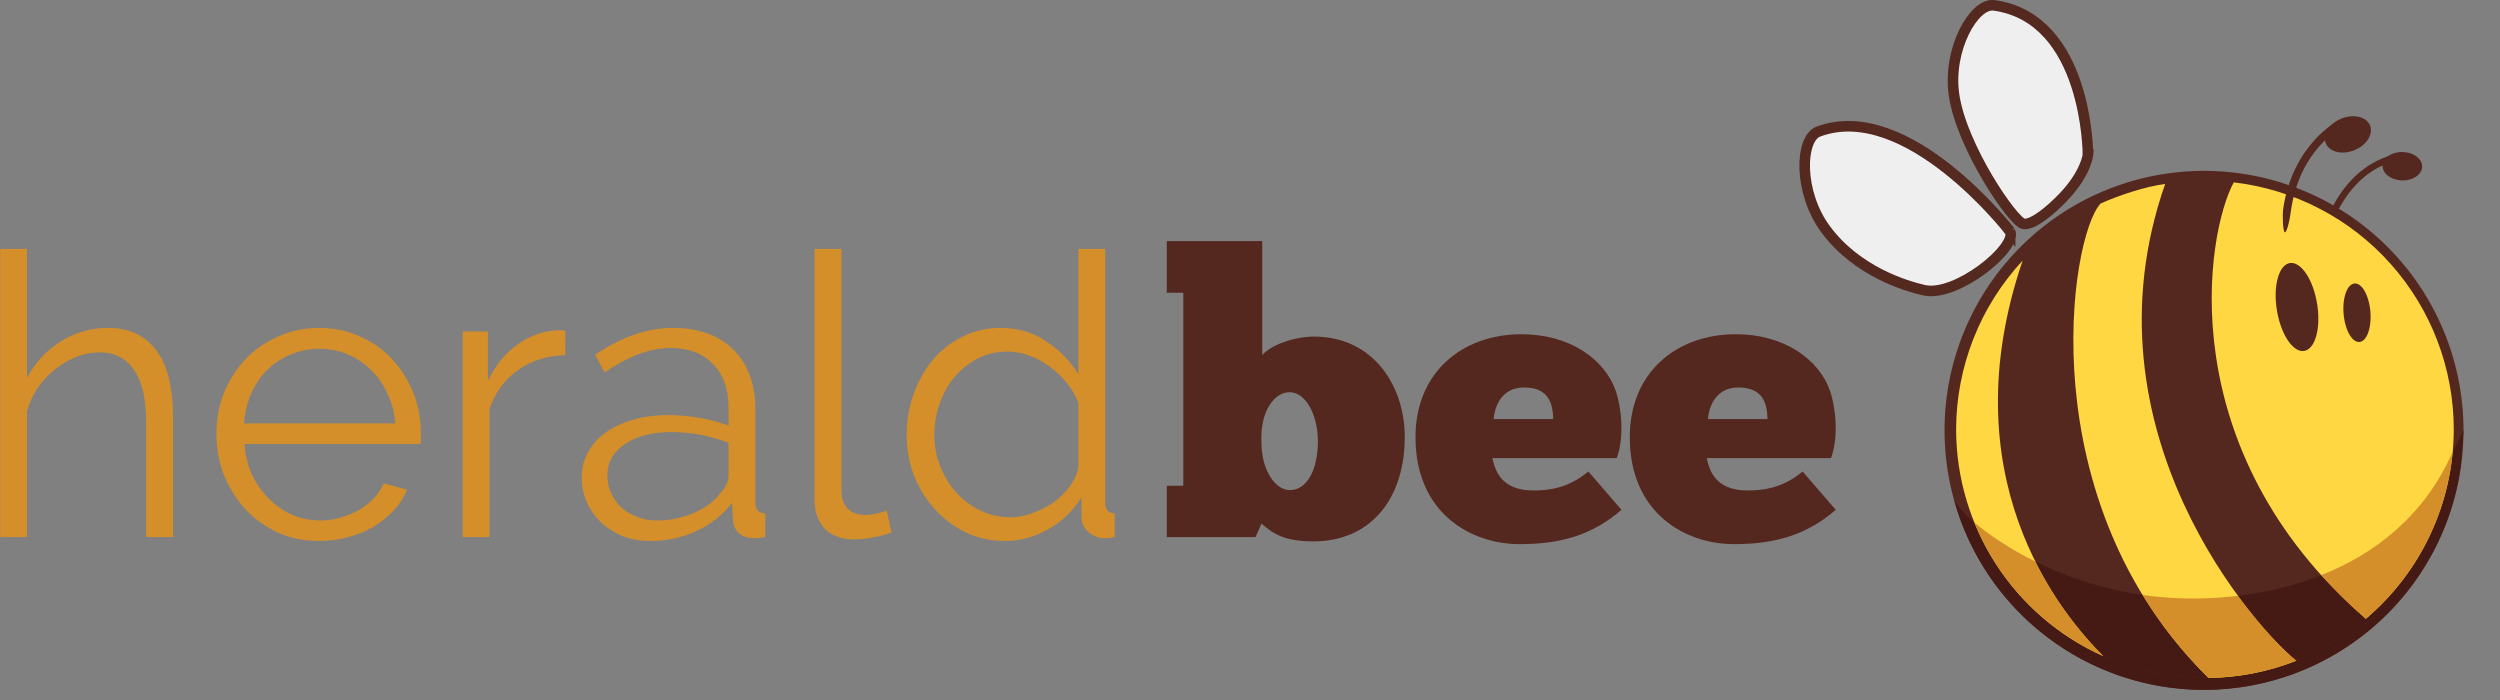 <?xml version="1.0" encoding="UTF-8" standalone="no"?>
<!-- Created with Inkscape (http://www.inkscape.org/) -->

<svg
   xmlns:dc="http://purl.org/dc/elements/1.1/"
   xmlns:cc="http://creativecommons.org/ns#"
   xmlns:rdf="http://www.w3.org/1999/02/22-rdf-syntax-ns#"
   xmlns:svg="http://www.w3.org/2000/svg"
   xmlns="http://www.w3.org/2000/svg"
   xmlns:sodipodi="http://sodipodi.sourceforge.net/DTD/sodipodi-0.dtd"
   xmlns:inkscape="http://www.inkscape.org/namespaces/inkscape"
   width="2020.533"
   height="566.082"
   viewBox="0 0 2020.533 566.082"
   id="svg2"
   version="1.1"
   inkscape:version="0.92.2 (5c3e80d, 2017-08-06)"
   sodipodi:docname="logo_hb_full3.svg"
   inkscape:export-filename="C:\Users\dcis\Dropbox\HeraldBee\app-listing\shopifyBanners\banner_small7.png"
   inkscape:export-xdpi="9.6000004"
   inkscape:export-ydpi="9.6000004"
   style="enable-background:new">
  <rect x="0" y="0" width="2020.533" height="566.082" fill="#808080" stroke="none"/>
  <defs
     id="defs4">
    <pattern
       y="0"
       x="0"
       height="6"
       width="6"
       patternUnits="userSpaceOnUse"
       id="EMFhbasepattern" />
  </defs>
  <sodipodi:namedview
     id="base"
     pagecolor="#ffffff"
     bordercolor="#666666"
     borderopacity="1.0"
     inkscape:pageopacity="0.0"
     inkscape:pageshadow="2"
     inkscape:zoom="1.4142136"
     inkscape:cx="1645.2106"
     inkscape:cy="186.23388"
     inkscape:document-units="px"
     inkscape:current-layer="layer5"
     showgrid="false"
     units="px"
     inkscape:window-width="1920"
     inkscape:window-height="1017"
     inkscape:window-x="1912"
     inkscape:window-y="-8"
     inkscape:window-maximized="1"
     showguides="true"
     inkscape:guide-bbox="true"
     borderlayer="true"
     fit-margin-top="0"
     fit-margin-left="0"
     fit-margin-right="0"
     fit-margin-bottom="0">
    <sodipodi:guide
       position="-530.327,-809.398"
       orientation="1,0"
       id="guide4527"
       inkscape:locked="false" />
    <sodipodi:guide
       position="6845.673,2654.602"
       orientation="0,1"
       id="guide4529"
       inkscape:locked="false" />
    <sodipodi:guide
       position="6263.555,1181.952"
       orientation="1,0"
       id="guide4600"
       inkscape:locked="false" />
    <sodipodi:guide
       position="2869.673,-857.398"
       orientation="1,0"
       id="guide4602"
       inkscape:locked="false" />
    <sodipodi:guide
       position="2558.315,200.488"
       orientation="1,0"
       id="guide4279"
       inkscape:locked="false" />
    <sodipodi:guide
       position="2962.78,655.865"
       orientation="0,1"
       id="guide4281"
       inkscape:locked="false" />
    <sodipodi:guide
       position="1019.651,-467.021"
       orientation="1,0"
       id="guide4313"
       inkscape:locked="false" />
    <sodipodi:guide
       position="1336,-332"
       orientation="0,1"
       id="guide4898"
       inkscape:locked="false" />
    <sodipodi:guide
       position="-298.327,-133.398"
       orientation="1,0"
       id="guide4238"
       inkscape:locked="false" />
    <sodipodi:guide
       position="725.494,166.547"
       orientation="0,1"
       id="guide4240"
       inkscape:locked="false" />
    <sodipodi:guide
       position="1945.961,1032.046"
       orientation="0,1"
       id="guide1005"
       inkscape:locked="false" />
    <sodipodi:guide
       position="1972.831,1501.565"
       orientation="0,1"
       id="guide1007"
       inkscape:locked="false" />
    <sodipodi:guide
       position="2676,288"
       orientation="0,1"
       id="guide888"
       inkscape:locked="false" />
  </sodipodi:namedview>
  <g
     inkscape:groupmode="layer"
     id="layer8"
     inkscape:label="kolo">
    <path
       style="opacity:1;fill:#54281f;fill-opacity:1;stroke:none;stroke-width:36.169;stroke-linecap:round;stroke-linejoin:round;stroke-miterlimit:4;stroke-dasharray:none;stroke-opacity:1"
       d="M 1991.041,347.828 A 209.718,209.718 0 0 1 1781.323,557.546 209.718,209.718 0 0 1 1571.605,347.828 209.718,209.718 0 0 1 1781.323,138.11 209.718,209.718 0 0 1 1991.041,347.828 Z"
       id="path884" />
  </g>
  <g
     inkscape:groupmode="layer"
     id="layer12"
     inkscape:label="cc">
    <path
       style="opacity:1;fill:#461a14;fill-opacity:1;stroke:none;stroke-width:36.169;stroke-linecap:round;stroke-linejoin:round;stroke-miterlimit:4;stroke-dasharray:none;stroke-opacity:1;enable-background:new"
       d="m 1991.035,347.648 c -60.136,132.19 -162.792,140.241 -237.164,135.496 -97.511,-6.222 -165.203,-60.741 -174.59,-79.119 25.236,90.735 107.864,153.519 202.043,153.521 104.479,-0.126 192.929,-77.136 207.434,-180.604 0.787,-10.128 1.474,-19.724 2.246,-28.389 0.013,-0.242 0.025,-0.484 0.037,-0.727 z"
       id="circle910"
       inkscape:connector-curvature="0"
       sodipodi:nodetypes="cscccccc" />
  </g>
  <g
     inkscape:groupmode="layer"
     id="layer3"
     inkscape:label="pszxzola"
     transform="translate(-530.327,-88.52)"
     style="display:inline">
    <g
       id="g1016"
       transform="matrix(1.049,-0.204,0.204,1.049,1862.734,-25.607)"
       inkscape:export-xdpi="6.9128618"
       inkscape:export-ydpi="6.9128618"
       style="opacity:0.99;fill:#f0f0f0;fill-opacity:1;enable-background:new">
      <path
         inkscape:export-ydpi="4.1169868"
         inkscape:export-xdpi="4.1169868"
         sodipodi:nodetypes="cssssc"
         inkscape:connector-curvature="0"
         id="path852"
         d="m 283.469,283.086 c 0,0 19.706,-101.265 -48.227,-124.413 -14.337,-4.885 -40.98,25.939 -42.572,60.868 -1.813,39.761 25.646,102.886 32.912,105.594 6.682,2.49 22.112,-6.025 33.578,-14.153 20.356,-14.43 24.309,-27.896 24.309,-27.896 z"
         style="fill:#f0f0f0;fill-opacity:1;stroke:#54281f;stroke-width:8;stroke-linecap:butt;stroke-linejoin:miter;stroke-miterlimit:4;stroke-dasharray:none;stroke-opacity:1" />
      <path
         inkscape:export-ydpi="4.1169868"
         inkscape:export-xdpi="4.1169868"
         sodipodi:nodetypes="csssc"
         inkscape:connector-curvature="0"
         id="path852-2"
         d="m 214.605,328.867 c 0,0 -57.08,-113.604 -127.878,-101.842 -14.942,2.482 -23.822,42.246 -8.692,73.768 17.222,35.883 51.333,53.522 64.014,59.201 22.894,10.254 75.69,-18.059 72.557,-31.128 z"
         style="fill:#f0f0f0;fill-opacity:1;stroke:#54281f;stroke-width:8;stroke-linecap:butt;stroke-linejoin:miter;stroke-miterlimit:4;stroke-dasharray:none;stroke-opacity:1" />
    </g>
    <g
       style="display:inline;enable-background:new"
       id="g1035"
       transform="matrix(0.855,0.237,-0.237,0.855,2213.338,-143.381)">
      <path
         transform="rotate(-13.76)"
         style="opacity:1;fill:#54281f;fill-opacity:1;stroke:none;stroke-width:14.188;stroke-miterlimit:4;stroke-dasharray:none;stroke-opacity:1"
         d="m 321.835,403.78 a 18.025,12.915 0 0 1 -18.025,12.915 18.025,12.915 0 0 1 -18.025,-12.915 18.025,12.915 0 0 1 18.025,-12.915 18.025,12.915 0 0 1 18.025,12.915 z"
         id="ellipse1031" />
      <path
         style="fill:none;stroke:#54281f;stroke-width:6;stroke-linecap:butt;stroke-linejoin:miter;stroke-miterlimit:4;stroke-dasharray:none;stroke-opacity:1"
         d="m 390.553,310.647 c 0,0 -40.849,11.981 -49.5,71.411"
         id="path1033"
         inkscape:connector-curvature="0"
         sodipodi:nodetypes="cc" />
    </g>
    <path
       style="display:inline;opacity:1;fill:#54281f;fill-opacity:1;stroke:none;stroke-width:8.55;stroke-miterlimit:4;stroke-dasharray:none;stroke-opacity:1;enable-background:new"
       d="m 2312.386,234.703 a 200.816,200.816 0 0 0 -32.206,2.689 c -69.74,199.463 74.049,359.764 105.869,384.895 a 200.816,200.816 0 0 0 56.106,-33.802 C 2284.525,451.615 2313.12,277.918 2335.535,236.175 a 200.816,200.816 0 0 0 -23.148,-1.472 z m -85.083,19.159 a 200.816,200.816 0 0 0 -62.418,45.749 c -58.461,172.346 27.517,281.32 65.1,318.842 a 200.816,200.816 0 0 0 82.401,17.881 200.816,200.816 0 0 0 2.604,-0.092 C 2171.218,494.546 2202.496,283.795 2227.303,253.863 Z m -68.275,52.037 a 200.816,200.816 0 0 0 -0.419,0.494 c 0.139,-0.165 0.279,-0.33 0.419,-0.494 z"
       id="path831"
       inkscape:connector-curvature="0" />
    <path
       style="display:inline;opacity:1;fill:#ffd742;fill-opacity:1;stroke:none;stroke-width:8.55;stroke-miterlimit:4;stroke-dasharray:none;stroke-opacity:1;enable-background:new"
       d="m 2335.676,235.908 c -22.445,41.291 -51.513,215.578 106.694,352.767 45.029,-38.144 71.032,-94.142 71.118,-153.155 -0.035,-49.279 -18.16,-96.83 -50.938,-133.627 -32.778,-36.797 -77.926,-60.278 -126.874,-65.985 z m -55.419,1.26 c -15.995,2.101 -37.749,9.316 -52.213,15.846 -24.919,26.572 -58.3,240.349 87.181,383.463 24.342,-0.323 48.423,-5.063 71.072,-13.989 -31.345,-24.521 -176.143,-185.25 -106.04,-385.32 z m -115.204,61.942 c -34.451,37.083 -53.651,85.794 -53.768,136.41 0.11,79.252 46.753,151.049 119.121,183.357 -37.396,-37.166 -124.369,-146.493 -65.353,-319.767 z"
       id="circle894"
       inkscape:connector-curvature="0"
       sodipodi:nodetypes="cccscccccccccc" />
    <path
       transform="rotate(-9.282)"
       style="display:inline;opacity:1;fill:#54281f;fill-opacity:1;stroke:none;stroke-width:9.871;stroke-miterlimit:4;stroke-dasharray:none;stroke-opacity:1;enable-background:new"
       d="m 2317.698,717.209 a 16.452,35.96 0 0 1 -16.452,35.96 16.452,35.96 0 0 1 -16.452,-35.96 16.452,35.96 0 0 1 16.452,-35.96 16.452,35.96 0 0 1 16.452,35.96 z"
       id="path870" />
    <path
       transform="rotate(-4.822)"
       style="display:inline;opacity:1;fill:#54281f;fill-opacity:1;stroke:none;stroke-width:6.51;stroke-miterlimit:4;stroke-dasharray:none;stroke-opacity:1;enable-background:new"
       d="m 2408.82,544.77 a 10.849,23.714 0 0 1 -10.849,23.714 10.849,23.714 0 0 1 -10.849,-23.714 10.849,23.714 0 0 1 10.849,-23.714 10.849,23.714 0 0 1 10.849,23.714 z"
       id="path870-1" />
    <path
       style="display:inline;opacity:1;fill:#54281f;fill-opacity:1;stroke:none;stroke-width:15.164;stroke-miterlimit:4;stroke-dasharray:none;stroke-opacity:1;enable-background:new"
       d="m 2445.837,190.027 a 13.804,19.265 68.332 0 1 -12.807,19.942 13.804,19.265 68.332 0 1 -23,-5.715 13.804,19.265 68.332 0 1 12.807,-19.942 13.804,19.265 68.332 0 1 23,5.715 z"
       id="path1006"
       inkscape:connector-curvature="0" />
    <path
       style="color:#000000;font-style:normal;font-variant:normal;font-weight:normal;font-stretch:normal;font-size:medium;line-height:normal;font-family:sans-serif;font-variant-ligatures:normal;font-variant-position:normal;font-variant-caps:normal;font-variant-numeric:normal;font-variant-alternates:normal;font-feature-settings:normal;text-indent:0;text-align:start;text-decoration:none;text-decoration-line:none;text-decoration-style:solid;text-decoration-color:#000000;letter-spacing:normal;word-spacing:normal;text-transform:none;writing-mode:lr-tb;direction:ltr;text-orientation:mixed;dominant-baseline:auto;baseline-shift:baseline;text-anchor:start;white-space:normal;shape-padding:0;clip-rule:nonzero;display:inline;overflow:visible;visibility:visible;opacity:1;isolation:auto;mix-blend-mode:normal;color-interpolation:sRGB;color-interpolation-filters:linearRGB;solid-color:#000000;solid-opacity:1;vector-effect:none;fill:#54281f;fill-opacity:1;fill-rule:nonzero;stroke:none;stroke-width:6.413;stroke-linecap:round;stroke-linejoin:round;stroke-miterlimit:4;stroke-dasharray:none;stroke-dashoffset:0;stroke-opacity:1;color-rendering:auto;image-rendering:auto;shape-rendering:auto;text-rendering:auto;enable-background:accumulate"
       d="m 2421.749,185.509 c -0.505,0 -1.002,0.128 -1.451,0.361 0,0 -37.509,19.111 -44.826,72.632 -0.367,2.636 -0.285,16.882 1.493,17.762 1.085,0.537 3.429,-6.218 4.862,-16.893 6.952,-50.852 41.347,-67.768 41.347,-67.768 3.08,-1.49 1.998,-6.123 -1.424,-6.093 z"
       id="path1023"
       inkscape:connector-curvature="0"
       sodipodi:nodetypes="cccsccc" />
  </g>
  <g
     inkscape:groupmode="layer"
     id="layer10"
     inkscape:label="pcc"
     style="display:inline">
    <path
       style="display:inline;opacity:1;fill:#461a14;fill-opacity:1;stroke:none;stroke-width:8.55;stroke-miterlimit:4;stroke-dasharray:none;stroke-opacity:1;enable-background:new"
       d="m 1644.92,453.664 c 17.962,36.019 40.048,61.603 54.738,76.27 a 200.816,200.816 0 0 0 77.762,17.816 200.816,200.816 0 0 0 0.014,0.002 c 0.014,3.3e-4 0.027,-3.2e-4 0.041,0 a 200.816,200.816 0 0 0 4.584,0.062 200.816,200.816 0 0 0 2.603,-0.092 c -21.355,-21.047 -38.846,-43.616 -53.072,-66.891 -35.141,-5.06 -64.421,-16.052 -86.67,-27.168 z m 231.066,11.182 c -22.059,8.775 -45.057,14.05 -67.217,16.713 19.721,26.894 37.883,45.047 46.951,52.209 a 200.816,200.816 0 0 0 56.105,-33.803 c -13.221,-11.48 -25.125,-23.22 -35.84,-35.119 z"
       id="path900"
       inkscape:connector-curvature="0" />
  </g>
  <g
     inkscape:groupmode="layer"
     id="layer9"
     inkscape:label="pc1"
     style="display:inline">
    <path
       style="display:inline;opacity:1;fill:#d48f2a;fill-opacity:1;stroke:none;stroke-width:8.55;stroke-miterlimit:4;stroke-dasharray:none;stroke-opacity:1;enable-background:new"
       d="m 1982.295,365.117 c -22.522,51.444 -62.57,82.434 -106.279,99.766 10.765,11.952 22.732,23.743 36.027,35.271 35.143,-29.769 58.694,-70.414 67.383,-114.879 0.015,-0.078 0.032,-0.156 0.047,-0.234 0.269,-1.384 0.512,-2.773 0.752,-4.164 0.088,-0.515 0.184,-1.029 0.268,-1.545 0.105,-0.637 0.194,-1.278 0.293,-1.916 0.623,-4.075 1.135,-8.175 1.51,-12.299 z m -386.568,57.146 c 0.027,0.102 0.056,0.203 0.084,0.305 19.212,47.152 56.02,86.249 104.268,107.789 -14.658,-14.568 -36.932,-40.229 -55.047,-76.477 -31.646,-15.656 -49.305,-31.617 -49.305,-31.617 z m 135.867,58.572 c 14.278,23.359 31.844,46.009 53.305,67.121 24.342,-0.323 48.424,-5.064 71.072,-13.99 -8.986,-7.03 -27.3,-25.271 -47.197,-52.406 -19.345,2.321 -38.044,2.66 -54.902,1.584 -7.659,-0.489 -15.089,-1.276 -22.277,-2.309 z"
       id="path892"
       inkscape:connector-curvature="0" />
  </g>
  <g
     inkscape:groupmode="layer"
     id="layer5"
     inkscape:label="napis"
     style="display:inline"
     transform="translate(-530.327,-88.52)">
    <g
       id="g928"
       transform="matrix(0.974,0,0,0.974,-395.765,1376.417)">
      <path
         inkscape:connector-curvature="0"
         style="fill:#54281f;fill-opacity:1;fill-rule:nonzero;stroke:none;stroke-width:0.423"
         d="m 1918.987,-876.63 h 73.683 l 4.901,-11.154 c 9.16,7.875 18.32,14.737 43.23,14.737 46.17,0 74.664,-33.732 75.644,-84.161 0.98,-43.872 -25.553,-85.784 -75.34,-85.784 -16.021,0 -35.693,6.861 -42.892,15.379 v -94.639 h -79.227 v 42.892 h 13.723 v 160.143 h -13.723 z m 125.397,-79.903 c 0,24.877 -9.498,40.932 -23.254,40.932 -12.438,0 -23.558,-17.035 -23.558,-39.309 -1.318,-25.857 10.478,-41.912 23.254,-41.912 14.399,0 23.558,20.618 23.558,40.289 z"
         id="path885" />
      <path
         inkscape:connector-curvature="0"
         style="fill:#54281f;fill-opacity:1;fill-rule:nonzero;stroke:none;stroke-width:0.423"
         d="m 2268.814,-931.014 c -17.711,14.737 -34.712,15.717 -45.866,15.717 -27.513,0 -31.772,-18.015 -33.732,-26.837 h 103.157 c 6.895,-18.657 3.279,-43.872 -0.642,-55.364 -9.498,-27.479 -39.309,-47.455 -78.28,-47.455 -49.449,0 -88.082,31.738 -88.082,85.446 0,62.901 45.833,88.758 86.46,88.758 34.036,0 60.231,-7.537 84.466,-28.493 z m -78.618,-43.534 c 0.676,-8.213 5.239,-26.195 25.215,-26.195 20.956,0 23.93,13.723 24.235,26.195 z"
         id="path887" />
      <path
         inkscape:connector-curvature="0"
         style="fill:#54281f;fill-opacity:1;fill-rule:nonzero;stroke:none;stroke-width:0.423"
         d="m 2446.601,-931.014 c -17.677,14.737 -34.712,15.717 -45.832,15.717 -27.513,0 -31.772,-18.015 -33.732,-26.837 h 103.157 c 6.861,-18.657 3.279,-43.872 -0.676,-55.364 -9.498,-27.479 -39.275,-47.455 -78.246,-47.455 -49.449,0 -88.082,31.738 -88.082,85.446 0,62.901 45.832,88.758 86.426,88.758 34.07,0 60.265,-7.537 84.499,-28.493 z m -78.584,-43.534 c 0.642,-8.213 5.239,-26.195 25.215,-26.195 20.956,0 23.896,13.723 24.235,26.195 z"
         id="path889" />
      <path
         inkscape:connector-curvature="0"
         style="fill:#d48f2a;fill-opacity:1;fill-rule:nonzero;stroke:none;stroke-width:0.423"
         d="m 1094.374,-876.63 h -22.274 v -95.315 c 0,-19.435 -3.38,-33.935 -10.14,-43.534 -6.557,-9.633 -16.258,-14.432 -29.135,-14.432 -6.321,0 -12.675,1.318 -18.995,3.921 -6.118,2.434 -11.898,5.814 -17.373,10.174 -5.442,4.36 -10.241,9.498 -14.399,15.379 -3.921,5.915 -6.861,12.337 -8.856,19.334 v 104.475 h -22.24 v -239.066 h 22.24 v 107.078 c 6.794,-12.878 16.156,-23.018 28.189,-30.454 11.999,-7.436 24.978,-11.12 38.971,-11.12 9.802,0 18.117,1.825 24.877,5.543 6.76,3.515 12.337,8.518 16.697,15.075 4.36,6.321 7.537,14.095 9.498,23.254 1.96,8.957 2.941,18.894 2.941,29.778 z"
         id="path891" />
      <path
         inkscape:connector-curvature="0"
         style="fill:#d48f2a;fill-opacity:1;fill-rule:nonzero;stroke:none;stroke-width:0.423"
         d="m 1215.884,-873.385 c -12.438,0 -23.93,-2.265 -34.408,-6.861 -10.241,-4.8 -19.198,-11.255 -26.837,-19.333 -7.639,-8.281 -13.655,-17.779 -18.015,-28.493 -4.157,-10.681 -6.219,-22.139 -6.219,-34.374 0,-11.999 2.062,-23.254 6.219,-33.732 4.36,-10.681 10.275,-19.976 17.677,-27.817 7.639,-8.078 16.697,-14.432 27.175,-18.995 10.478,-4.8 21.835,-7.199 34.07,-7.199 12.438,0 23.795,2.4 34.07,7.199 10.478,4.563 19.435,10.917 26.837,18.995 7.436,8.078 13.216,17.339 17.373,27.817 4.124,10.478 6.219,21.632 6.219,33.394 v 5.239 c 0,1.758 -0.135,2.974 -0.338,3.617 h -146.049 c 0.642,9.16 2.738,17.677 6.219,25.553 3.718,7.639 8.416,14.297 14.095,19.976 5.645,5.678 12.1,10.14 19.3,13.418 7.436,3.042 15.277,4.597 23.592,4.597 5.442,0 10.917,-0.777 16.359,-2.298 5.476,-1.521 10.478,-3.617 15.075,-6.219 4.597,-2.636 8.72,-5.78 12.438,-9.498 3.718,-3.955 6.557,-8.18 8.518,-12.776 l 19.334,5.239 c -2.636,6.321 -6.354,12.1 -11.154,17.339 -4.8,5.036 -10.377,9.498 -16.697,13.452 -6.321,3.684 -13.317,6.523 -20.956,8.518 -7.639,2.163 -15.616,3.245 -23.896,3.245 z m 62.867,-97.58 c -0.642,-9.16 -2.839,-17.474 -6.557,-24.877 -3.481,-7.639 -8.078,-14.196 -13.757,-19.638 -5.442,-5.476 -11.898,-9.734 -19.3,-12.776 -7.233,-3.076 -14.973,-4.597 -23.254,-4.597 -8.315,0 -16.156,1.521 -23.592,4.597 -7.436,3.042 -13.959,7.301 -19.638,12.776 -5.476,5.442 -9.937,11.999 -13.419,19.638 -3.279,7.639 -5.239,15.92 -5.915,24.877 z"
         id="path893" />
      <path
         inkscape:connector-curvature="0"
         style="fill:#d48f2a;fill-opacity:1;fill-rule:nonzero;stroke:none;stroke-width:0.423"
         d="m 1419.866,-1027.613 c -15.075,0.439 -28.189,4.597 -39.309,12.438 -11.12,7.875 -18.995,18.658 -23.592,32.414 v 106.131 h -22.24 v -170.621 h 20.956 v 40.931 c 6.321,-13.114 14.838,-23.356 25.519,-30.792 10.714,-7.436 22.173,-11.12 34.408,-11.12 1.724,0 3.143,0.101 4.259,0.304 z"
         id="path895" />
      <path
         inkscape:connector-curvature="0"
         style="fill:#d48f2a;fill-opacity:1;fill-rule:nonzero;stroke:none;stroke-width:0.423"
         d="m 1490.169,-873.385 c -8.078,0 -15.582,-1.284 -22.578,-3.921 -6.76,-2.839 -12.776,-6.659 -18.015,-11.458 -5.036,-4.8 -8.957,-10.377 -11.796,-16.697 -2.839,-6.557 -4.259,-13.554 -4.259,-20.956 0,-7.436 1.758,-14.297 5.239,-20.652 3.515,-6.321 8.416,-11.762 14.737,-16.359 6.354,-4.597 13.858,-8.078 22.612,-10.478 8.72,-2.636 18.319,-3.921 28.797,-3.921 8.754,0 17.576,0.744 26.533,2.298 8.957,1.521 16.934,3.684 23.896,6.523 v -15.379 c 0,-15.075 -4.259,-26.972 -12.742,-35.693 -8.518,-8.957 -20.314,-13.418 -35.388,-13.418 -8.72,0 -17.677,1.724 -26.837,5.239 -9.194,3.481 -18.455,8.518 -27.851,15.041 l -7.841,-14.737 c 22.037,-14.838 43.433,-22.24 64.186,-22.24 21.395,0 38.194,5.982 50.429,17.982 12.202,12.033 18.32,28.628 18.32,49.787 v 76.962 c 0,6.118 2.738,9.16 8.18,9.16 v 19.671 c -3.684,0.642 -6.523,0.98 -8.484,0.98 -5.678,0 -10.174,-1.42 -13.452,-4.259 -3.042,-2.839 -4.698,-6.794 -4.901,-11.796 l -0.642,-13.419 c -7.875,10.241 -17.812,18.117 -29.811,23.558 -11.796,5.476 -24.572,8.18 -38.329,8.18 z m 5.239,-17.001 c 11.593,0 22.173,-2.197 31.772,-6.557 9.836,-4.36 17.238,-10.14 22.274,-17.373 1.96,-1.96 3.38,-4.022 4.259,-6.219 1.082,-2.4 1.622,-4.563 1.622,-6.557 v -27.817 c -7.402,-2.839 -15.142,-5.036 -23.22,-6.557 -7.875,-1.521 -15.954,-2.298 -24.235,-2.298 -15.717,0 -28.493,3.279 -38.329,9.836 -9.836,6.557 -14.737,15.176 -14.737,25.857 0,5.239 0.98,10.174 2.941,14.737 2.197,4.597 5.036,8.653 8.518,12.134 3.718,3.279 8.078,5.881 13.114,7.842 5.002,1.994 10.343,2.974 16.021,2.974 z"
         id="path897" />
      <path
         inkscape:connector-curvature="0"
         style="fill:#d48f2a;fill-opacity:1;fill-rule:nonzero;stroke:none;stroke-width:0.423"
         d="m 1626.72,-1115.696 h 22.274 v 200.399 c 0,6.354 1.724,11.357 5.239,15.075 3.481,3.481 8.382,5.239 14.737,5.239 2.4,0 5.239,-0.338 8.518,-0.98 3.245,-0.642 6.321,-1.521 9.16,-2.636 l 3.921,18.015 c -4.157,1.758 -9.261,3.177 -15.379,4.259 -5.915,1.115 -11.019,1.656 -15.413,1.656 -10.241,0 -18.32,-2.839 -24.234,-8.518 -5.881,-5.915 -8.822,-14.095 -8.822,-24.572 z"
         id="path899" />
      <path
         inkscape:connector-curvature="0"
         style="fill:#d48f2a;fill-opacity:1;fill-rule:nonzero;stroke:none;stroke-width:0.423"
         d="m 1784.7,-873.385 c -11.762,0 -22.68,-2.4 -32.718,-7.199 -10.072,-5.002 -18.691,-11.56 -25.891,-19.638 -7.199,-8.078 -12.878,-17.373 -17.035,-27.851 -3.921,-10.681 -5.881,-21.801 -5.881,-33.394 0,-11.999 1.96,-23.356 5.881,-34.036 3.954,-10.917 9.295,-20.415 16.055,-28.493 6.997,-8.078 15.176,-14.432 24.573,-18.995 9.599,-4.8 20.077,-7.199 31.434,-7.199 14.399,0 27.175,3.819 38.295,11.458 11.154,7.402 19.874,16.46 26.229,27.175 v -104.137 h 22.24 v 210.235 c 0,6.118 2.636,9.16 7.875,9.16 v 19.671 c -3.279,0.642 -5.881,0.98 -7.875,0.98 -5.239,0 -9.802,-1.656 -13.723,-4.935 -3.954,-3.481 -5.915,-7.639 -5.915,-12.438 v -16.697 c -6.76,11.12 -15.92,19.976 -27.513,26.533 -11.56,6.557 -23.558,9.802 -36.031,9.802 z m 4.935,-19.638 c 5.442,0 11.222,-1.082 17.339,-3.279 6.354,-2.163 12.236,-5.138 17.711,-8.822 5.442,-3.955 10.039,-8.416 13.723,-13.452 3.955,-5.239 6.354,-10.782 7.233,-16.697 v -52.728 c -2.197,-5.881 -5.374,-11.323 -9.498,-16.359 -4.157,-5.239 -8.957,-9.836 -14.432,-13.757 -5.239,-3.921 -10.917,-6.997 -17.001,-9.16 -6.118,-2.197 -12.134,-3.279 -18.015,-3.279 -9.194,0 -17.474,1.96 -24.91,5.881 -7.402,3.955 -13.858,9.194 -19.3,15.717 -5.239,6.354 -9.295,13.655 -12.134,21.936 -2.839,8.315 -4.259,16.832 -4.259,25.553 0,9.16 1.656,17.914 4.935,26.195 3.245,8.315 7.74,15.615 13.418,21.936 5.678,6.118 12.337,11.053 19.976,14.737 7.841,3.718 16.258,5.577 25.215,5.577 z"
         id="path901" />
    </g>
  </g>
</svg>
